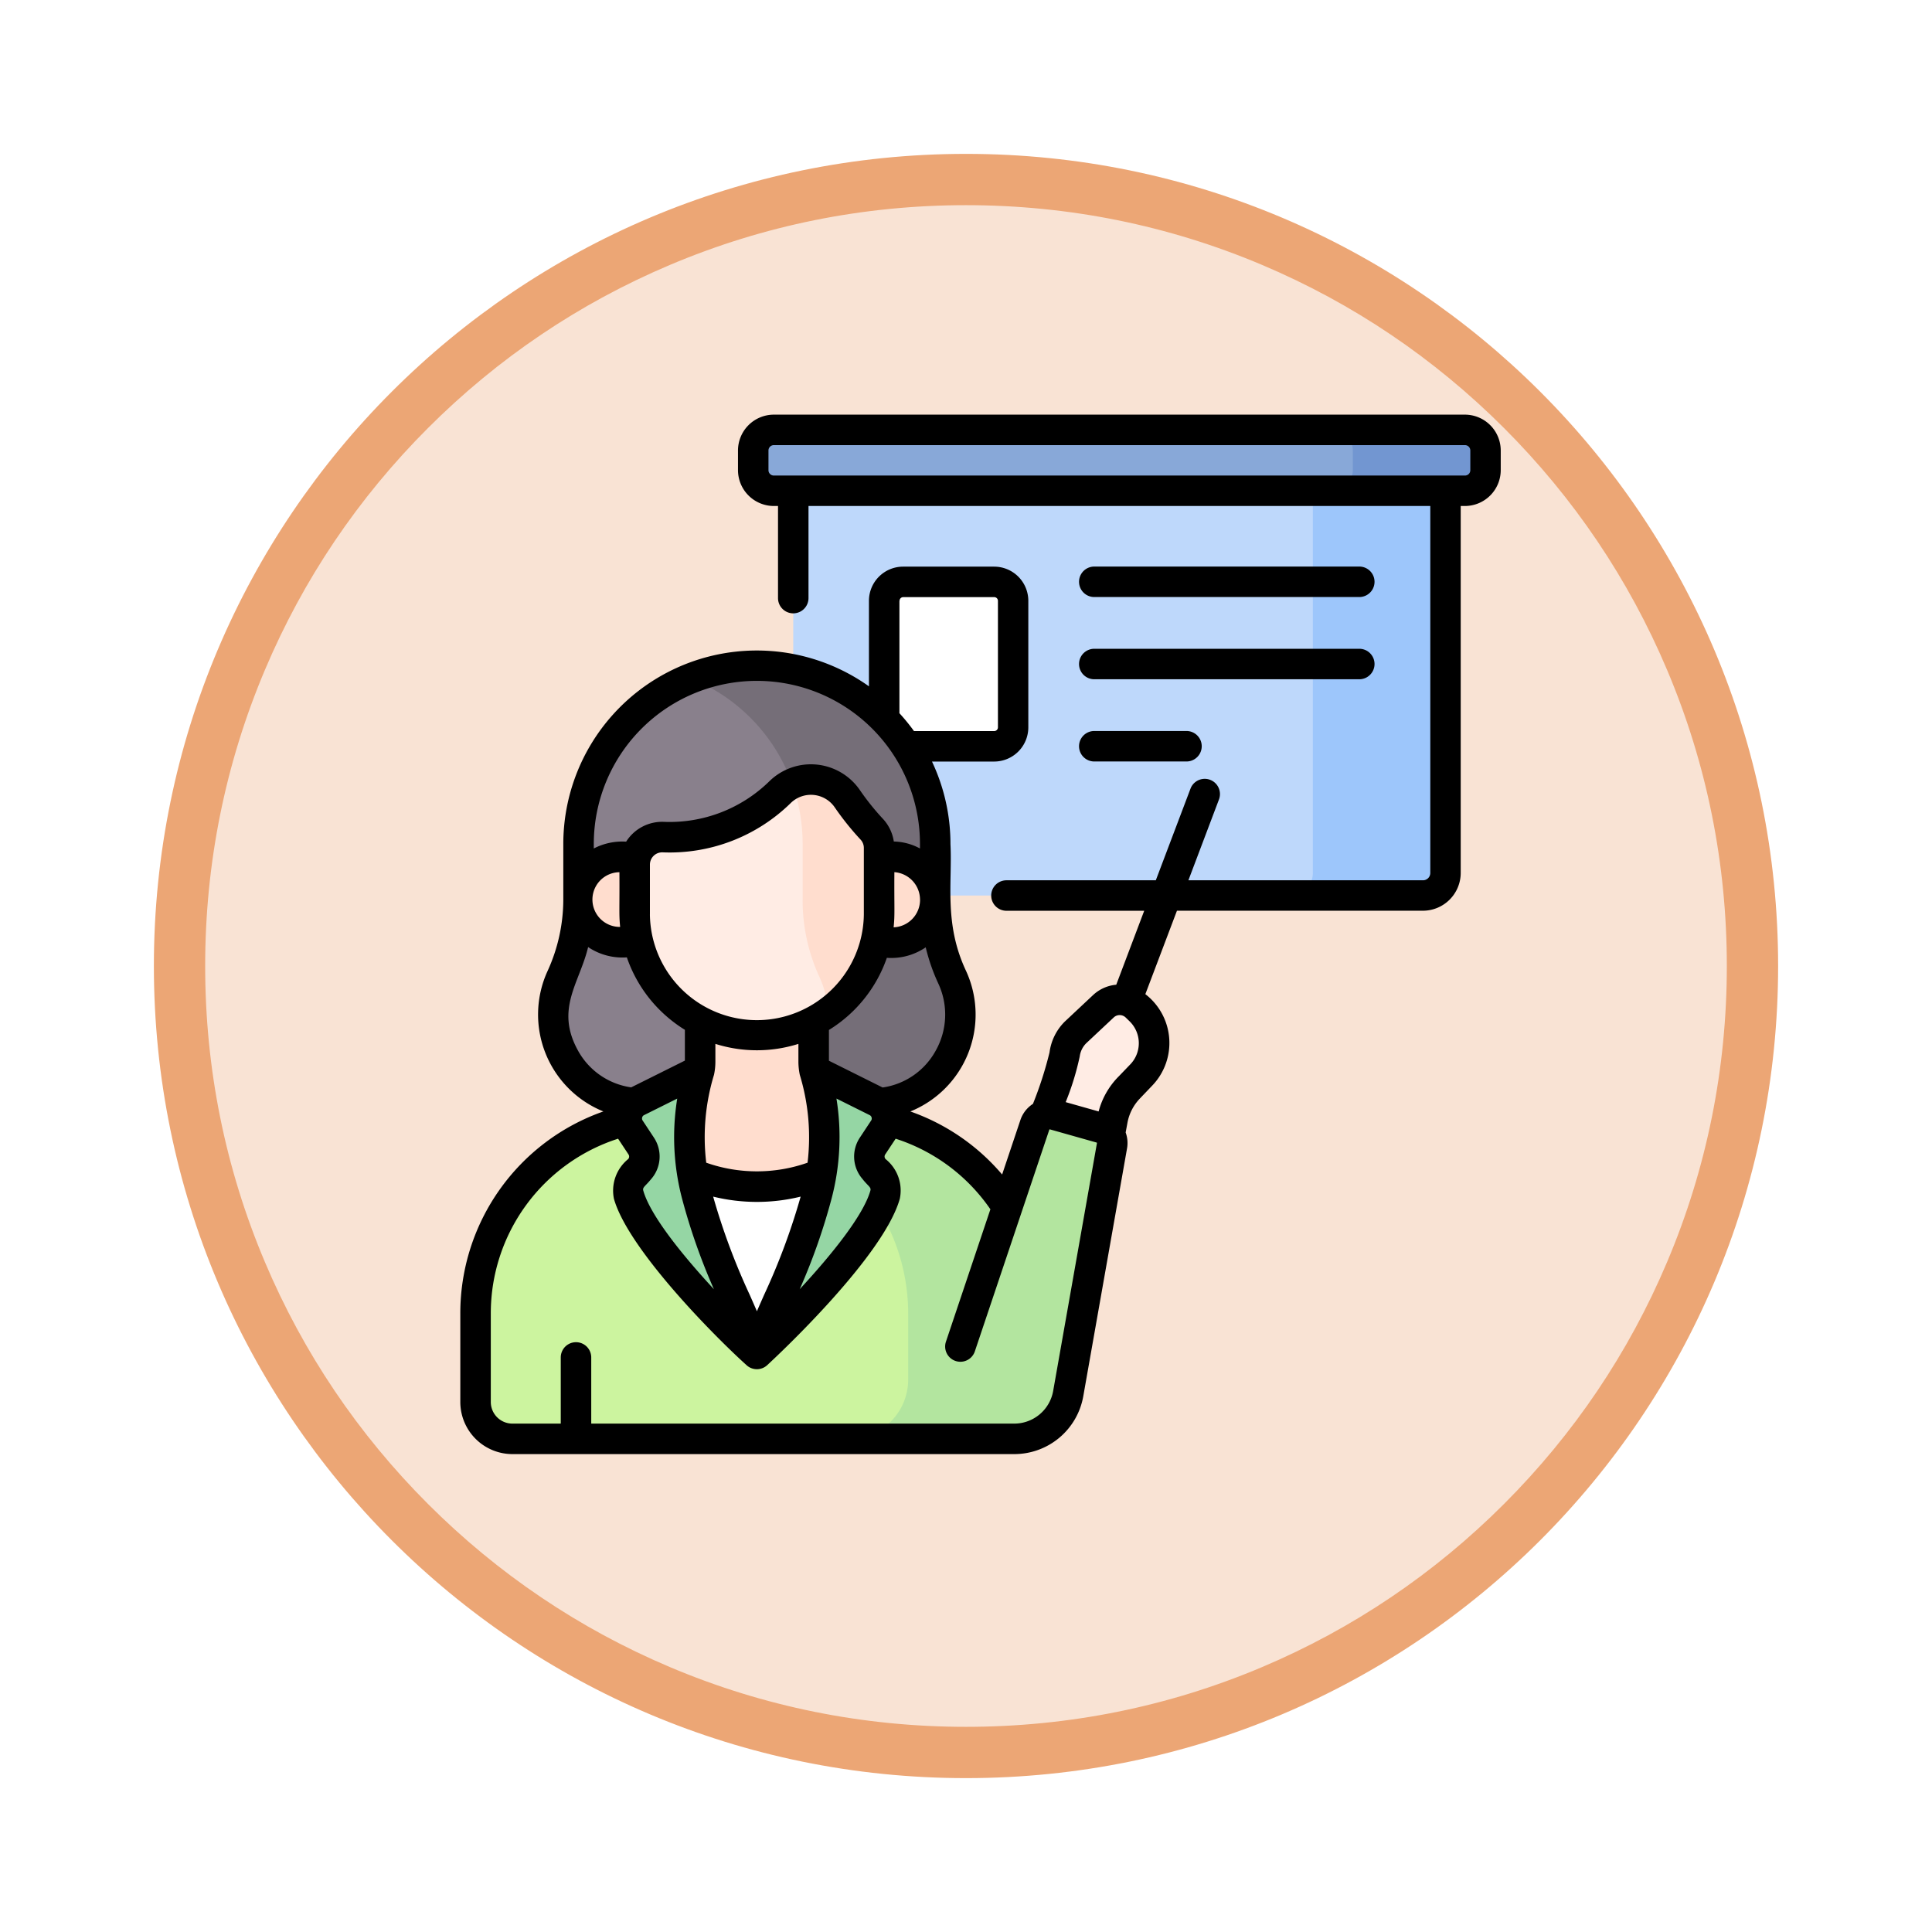 <svg xmlns="http://www.w3.org/2000/svg" xmlns:xlink="http://www.w3.org/1999/xlink" width="113" height="113" viewBox="0 0 113 113">
  <defs>
    <filter id="Trazado_982547" x="0" y="0" width="113" height="113" filterUnits="userSpaceOnUse">
      <feOffset dy="3" input="SourceAlpha"/>
      <feGaussianBlur stdDeviation="3" result="blur"/>
      <feFlood flood-opacity="0.161"/>
      <feComposite operator="in" in2="blur"/>
      <feComposite in="SourceGraphic"/>
    </filter>
  </defs>
  <g id="Grupo_1226236" data-name="Grupo 1226236" transform="translate(1292 -1574.596)">
    <g id="Grupo_1225957" data-name="Grupo 1225957" transform="translate(-1283 1580.596)">
      <g id="Grupo_1208028" data-name="Grupo 1208028">
        <g id="Grupo_1177675" data-name="Grupo 1177675" transform="translate(0 0)">
          <g id="Grupo_1176928" data-name="Grupo 1176928">
            <g id="Grupo_1172322" data-name="Grupo 1172322">
              <g id="Grupo_1164700" data-name="Grupo 1164700">
                <g id="Grupo_1160931" data-name="Grupo 1160931">
                  <g id="Grupo_1160749" data-name="Grupo 1160749">
                    <g id="Grupo_1158891" data-name="Grupo 1158891">
                      <g id="Grupo_1157406" data-name="Grupo 1157406">
                        <g id="Grupo_1155793" data-name="Grupo 1155793">
                          <g id="Grupo_1154704" data-name="Grupo 1154704">
                            <g id="Grupo_1150790" data-name="Grupo 1150790">
                              <g id="Grupo_1154214" data-name="Grupo 1154214">
                                <g id="Grupo_1152583" data-name="Grupo 1152583">
                                  <g id="Grupo_1146973" data-name="Grupo 1146973">
                                    <g id="Grupo_1146954" data-name="Grupo 1146954">
                                      <g transform="matrix(1, 0, 0, 1, -9, -6)" filter="url(#Trazado_982547)">
                                        <g id="Trazado_982547-2" data-name="Trazado 982547" transform="translate(9 6)" fill="#f9e3d4">
                                          <path d="M 47.5 93.5 C 41.289 93.5 35.265 92.284 29.595 89.886 C 24.118 87.569 19.198 84.252 14.973 80.027 C 10.748 75.802 7.431 70.882 5.114 65.405 C 2.716 59.735 1.5 53.711 1.5 47.5 C 1.5 41.289 2.716 35.265 5.114 29.595 C 7.431 24.118 10.748 19.198 14.973 14.973 C 19.198 10.748 24.118 7.431 29.595 5.114 C 35.265 2.716 41.289 1.5 47.5 1.5 C 53.711 1.5 59.735 2.716 65.405 5.114 C 70.882 7.431 75.802 10.748 80.027 14.973 C 84.252 19.198 87.569 24.118 89.886 29.595 C 92.284 35.265 93.5 41.289 93.5 47.5 C 93.5 53.711 92.284 59.735 89.886 65.405 C 87.569 70.882 84.252 75.802 80.027 80.027 C 75.802 84.252 70.882 87.569 65.405 89.886 C 59.735 92.284 53.711 93.5 47.5 93.5 Z" stroke="none"/>
                                          <path d="M 47.5 3 C 41.491 3 35.664 4.176 30.18 6.496 C 24.881 8.737 20.122 11.946 16.034 16.034 C 11.946 20.121 8.737 24.881 6.496 30.179 C 4.176 35.664 3 41.491 3 47.5 C 3 53.509 4.176 59.336 6.496 64.82 C 8.737 70.119 11.946 74.878 16.034 78.966 C 20.122 83.054 24.881 86.263 30.18 88.504 C 35.664 90.824 41.491 92 47.5 92 C 53.509 92 59.336 90.824 64.821 88.504 C 70.119 86.263 74.878 83.054 78.966 78.966 C 83.054 74.878 86.263 70.119 88.504 64.82 C 90.824 59.336 92 53.509 92 47.5 C 92 41.491 90.824 35.664 88.504 30.179 C 86.263 24.881 83.054 20.121 78.966 16.034 C 74.878 11.946 70.119 8.737 64.821 6.496 C 59.336 4.176 53.509 3 47.5 3 M 47.5 0 C 73.734 0 95 21.266 95 47.5 C 95 73.733 73.734 95 47.5 95 C 21.266 95 7.62939453125e-06 73.733 7.62939453125e-06 47.5 C 7.62939453125e-06 21.266 21.266 0 47.5 0 Z" stroke="none" fill="#eca675"/>
                                        </g>
                                      </g>
                                    </g>
                                  </g>
                                </g>
                              </g>
                            </g>
                          </g>
                        </g>
                      </g>
                    </g>
                  </g>
                </g>
              </g>
            </g>
          </g>
        </g>
      </g>
    </g>
    <g id="ensenar" transform="translate(-1265.077 1598.591)">
      <g id="Grupo_1226217" data-name="Grupo 1226217" transform="translate(33.578 34.543)">
        <path id="Trazado_1187504" data-name="Trazado 1187504" d="M286.617,298.228l.432-2.447a3.684,3.684,0,0,1,1.028-1.969l.007-.007.669-.7a2.678,2.678,0,0,0-.062-3.773l-.226-.22a1.4,1.4,0,0,0-1.935-.019l-1.629,1.527a2.235,2.235,0,0,0-.636,1.287,2.778,2.778,0,0,1-.113.515l-1.651,4.909Z" transform="translate(-282.501 -288.716)" fill="#ffece4"/>
      </g>
      <g id="Grupo_1226235" data-name="Grupo 1226235" transform="translate(0 0.257)">
        <g id="Grupo_1226233" data-name="Grupo 1226233" transform="translate(0.891 0.891)">
          <path id="Trazado_1187505" data-name="Trazado 1187505" d="M200.665,49.148H165.154a1.32,1.32,0,0,1-1.32-1.32v-24h38.151v24A1.32,1.32,0,0,1,200.665,49.148Z" transform="translate(-145.252 -21.913)" fill="#bed8fb"/>
          <path id="Trazado_1187506" data-name="Trazado 1187506" d="M409.732,23.823v24a1.32,1.32,0,0,1-1.32,1.32h7.76a1.32,1.32,0,0,0,1.32-1.32v-24Z" transform="translate(-360.759 -21.913)" fill="#9dc6fb"/>
          <path id="Trazado_1187507" data-name="Trazado 1187507" d="M215.012,92.126h-5.321a1.108,1.108,0,0,1-1.108-1.108v-7.4a1.108,1.108,0,0,1,1.108-1.108h5.321a1.108,1.108,0,0,1,1.108,1.108v7.4A1.108,1.108,0,0,1,215.012,92.126Z" transform="translate(-184.682 -73.623)" fill="#fff"/>
          <g id="Grupo_1226218" data-name="Grupo 1226218" transform="translate(4.55 13.788)">
            <path id="Trazado_1187508" data-name="Trazado 1187508" d="M68.119,137.444V134.19a10.43,10.43,0,0,0-20.861,0v3.254a10.687,10.687,0,0,1-.971,4.5l-.027.059a5.208,5.208,0,0,0,3.988,7.322,7.5,7.5,0,0,0,1.02.07H64.109a7.481,7.481,0,0,0,1.02-.07A5.207,5.207,0,0,0,69.118,142l-.027-.059a10.685,10.685,0,0,1-.971-4.5Z" transform="translate(-45.783 -123.76)" fill="#89808c"/>
          </g>
          <path id="Trazado_1187509" data-name="Trazado 1187509" d="M128.619,142l-.027-.059a10.687,10.687,0,0,1-.971-4.5v-3.254a10.436,10.436,0,0,0-14.308-9.685,10.433,10.433,0,0,1,6.553,9.685v3.254a10.686,10.686,0,0,0,.971,4.5l.027.059a5.208,5.208,0,0,1-3.988,7.322,7.5,7.5,0,0,1-1.02.07h7.755a7.483,7.483,0,0,0,1.02-.07A5.208,5.208,0,0,0,128.619,142Z" transform="translate(-100.734 -109.973)" fill="#756e78"/>
          <g id="Grupo_1226232" data-name="Grupo 1226232">
            <g id="Grupo_1226220" data-name="Grupo 1226220" transform="translate(16.241 0)">
              <g id="Grupo_1226219" data-name="Grupo 1226219">
                <path id="Trazado_1187510" data-name="Trazado 1187510" d="M185.769,11.319H145.342a1.2,1.2,0,0,1-1.2-1.2V8.96a1.2,1.2,0,0,1,1.2-1.2h40.426a1.2,1.2,0,0,1,1.2,1.2v1.156A1.2,1.2,0,0,1,185.769,11.319Z" transform="translate(-144.139 -7.757)" fill="#88a8d8"/>
              </g>
            </g>
            <path id="Trazado_1187511" data-name="Trazado 1187511" d="M436.85,7.757h-7.76a1.2,1.2,0,0,1,1.2,1.2v1.156a1.2,1.2,0,0,1-1.2,1.2h7.76a1.2,1.2,0,0,0,1.2-1.2V8.96A1.2,1.2,0,0,0,436.85,7.757Z" transform="translate(-378.98 -7.757)" fill="#7296d1"/>
            <g id="Grupo_1226231" data-name="Grupo 1226231" transform="translate(0 24.965)">
              <path id="Trazado_1187512" data-name="Trazado 1187512" d="M44.067,289.478l-2.732-.772a.919.919,0,0,0-1.122.592L38.6,294.105a11.636,11.636,0,0,0-7.636-5.2l-1.079-.208a3.189,3.189,0,0,1-2.607-2.96c0-.049,0-.1,0-.147v-4.44H20.635v4.44c0,.049,0,.1,0,.147a3.189,3.189,0,0,1-2.608,2.96l-1.079.208A11.646,11.646,0,0,0,7.5,300.34v5.17a2.155,2.155,0,0,0,2.155,2.155H39a3.208,3.208,0,0,0,3.159-2.65l2.559-14.492a.92.92,0,0,0-.655-1.045Z" transform="translate(-7.5 -273.618)" fill="#ccf49f"/>
              <path id="Trazado_1187513" data-name="Trazado 1187513" d="M137.839,289.478l-2.732-.772a.919.919,0,0,0-1.122.592l-1.614,4.807a11.636,11.636,0,0,0-7.636-5.2l-1.079-.208a3.189,3.189,0,0,1-2.607-2.96c0-.049,0-.1,0-.147v-4.44h-6.638v4.44c0,.049,0,.1,0,.147a3.068,3.068,0,0,1-.483,1.523,3.252,3.252,0,0,0,2.125,1.437l1.079.208a11.646,11.646,0,0,1,9.445,11.437v3.86a3.465,3.465,0,0,1-3.465,3.465h9.67a3.208,3.208,0,0,0,3.159-2.65l2.559-14.492A.919.919,0,0,0,137.839,289.478Z" transform="translate(-101.273 -273.618)" fill="#b3e59f"/>
              <g id="Grupo_1226221" data-name="Grupo 1226221" transform="translate(12.112 7.53)">
                <path id="Trazado_1187514" data-name="Trazado 1187514" d="M117.819,287.619a3.088,3.088,0,0,1-.751-1.883c0-.049,0-.1,0-.147v-4.44h-6.638v4.44q0,.074,0,.147a3.087,3.087,0,0,1-.751,1.883,14.685,14.685,0,0,0-.078,5.152,10.831,10.831,0,0,0,8.3,0A14.674,14.674,0,0,0,117.819,287.619Z" transform="translate(-109.404 -281.149)" fill="#ffddce"/>
              </g>
              <g id="Grupo_1226229" data-name="Grupo 1226229" transform="translate(6.024)">
                <g id="Grupo_1226228" data-name="Grupo 1226228">
                  <g id="Grupo_1226227" data-name="Grupo 1226227">
                    <g id="Grupo_1226225" data-name="Grupo 1226225" transform="translate(6.66 18.542)">
                      <g id="Grupo_1226224" data-name="Grupo 1226224">
                        <g id="Grupo_1226223" data-name="Grupo 1226223">
                          <g id="Grupo_1226222" data-name="Grupo 1226222">
                            <path id="Trazado_1187515" data-name="Trazado 1187515" d="M114.472,375.015c1.156,4.4,2.738,6.789,3.512,9.321.774-2.533,2.356-4.925,3.512-9.321.106-.4.191-.811.258-1.221a9.836,9.836,0,0,1-7.54,0c.067.41.152.817.258,1.221Z" transform="translate(-114.214 -373.794)" fill="#fff"/>
                          </g>
                        </g>
                      </g>
                    </g>
                    <g id="Grupo_1226226" data-name="Grupo 1226226">
                      <path id="Trazado_1187516" data-name="Trazado 1187516" d="M197.83,217.8h-1.78v3.4a7.2,7.2,0,0,1-.211,1.622h1.991a2.51,2.51,0,0,0,0-5.019Z" transform="translate(-179.477 -217.797)" fill="#ffddce"/>
                      <path id="Trazado_1187517" data-name="Trazado 1187517" d="M62.455,221.255v-2.928a1.6,1.6,0,0,1,.065-.45H60.678a2.495,2.495,0,1,0,0,4.99h1.987A7.161,7.161,0,0,1,62.455,221.255Z" transform="translate(-58.183 -217.867)" fill="#ffddce"/>
                    </g>
                  </g>
                </g>
              </g>
              <g id="Grupo_1226230" data-name="Grupo 1226230" transform="translate(8.844 12.506)">
                <path id="Trazado_1187518" data-name="Trazado 1187518" d="M86.155,323.01l-3.63,1.809a1.112,1.112,0,0,0-.431,1.609l.661,1a1.112,1.112,0,0,1-.1,1.355l-.4.446a1.113,1.113,0,0,0-.242,1.043c.9,3.215,7.5,9.319,7.5,9.319-.774-2.533-2.356-4.924-3.512-9.321A13.343,13.343,0,0,1,86.155,323.01Z" transform="translate(-81.909 -323.01)" fill="#95d6a4"/>
                <path id="Trazado_1187519" data-name="Trazado 1187519" d="M149.3,323.01l3.63,1.809a1.112,1.112,0,0,1,.431,1.609l-.661,1a1.112,1.112,0,0,0,.1,1.355l.4.446a1.113,1.113,0,0,1,.242,1.043c-.9,3.215-7.5,9.319-7.5,9.319.774-2.533,2.356-4.924,3.512-9.321A13.343,13.343,0,0,0,149.3,323.01Z" transform="translate(-138.324 -323.01)" fill="#95d6a4"/>
              </g>
            </g>
          </g>
        </g>
        <path id="Trazado_1187520" data-name="Trazado 1187520" d="M99.666,182.737a15.515,15.515,0,0,1-1.423-1.774,2.581,2.581,0,0,0-3.937-.4,9.24,9.24,0,0,1-6.48,2.641q-.178,0-.354-.007A1.609,1.609,0,0,0,85.8,184.8v2.928a7.149,7.149,0,0,0,14.3,0v-3.9A1.6,1.6,0,0,0,99.666,182.737Z" transform="translate(-75.6 -158.485)" fill="#ffece4"/>
        <path id="Trazado_1187521" data-name="Trazado 1187521" d="M168.388,183.829a1.6,1.6,0,0,0-.427-1.091,15.5,15.5,0,0,1-1.423-1.774,2.59,2.59,0,0,0-3.232-.892,10.411,10.411,0,0,1,.61,3.524v3.254a10.687,10.687,0,0,0,.971,4.5l.027.059a5.189,5.189,0,0,1,.471,2.038,7.141,7.141,0,0,0,3-5.714Z" transform="translate(-143.894 -158.486)" fill="#ffddce"/>
        <g id="Grupo_1226234" data-name="Grupo 1226234" transform="translate(0 0)">
          <path id="Trazado_1187522" data-name="Trazado 1187522" d="M305.355,76.79h15.5a.891.891,0,0,0,0-1.783h-15.5a.891.891,0,0,0,0,1.783Z" transform="translate(-268.275 -66.122)"/>
          <path id="Trazado_1187523" data-name="Trazado 1187523" d="M305.355,117.251h15.5a.891.891,0,0,0,0-1.783h-15.5a.891.891,0,0,0,0,1.783Z" transform="translate(-268.275 -101.774)"/>
          <path id="Trazado_1187524" data-name="Trazado 1187524" d="M305.355,157.711h5.393a.891.891,0,1,0,0-1.783h-5.393a.891.891,0,0,0,0,1.783Z" transform="translate(-268.275 -137.425)"/>
          <path id="Trazado_1187525" data-name="Trazado 1187525" d="M58.762.257H18.336a2.1,2.1,0,0,0-2.095,2.095V3.507A2.1,2.1,0,0,0,18.336,5.6h.246v5.387a.891.891,0,1,0,1.783,0V5.6H56.733V27.063a.429.429,0,0,1-.429.429H42.585l1.8-4.761A.891.891,0,0,0,42.72,22.1l-2.041,5.392H31.943a.891.891,0,0,0,0,1.783H40L38.365,33.6A2.282,2.282,0,0,0,37,34.214L35.372,35.74l-.021.02a3.109,3.109,0,0,0-.889,1.8,22.254,22.254,0,0,1-.969,3.009,1.806,1.806,0,0,0-.734.944L31.69,44.7a12.447,12.447,0,0,0-5.368-3.687,6.114,6.114,0,0,0,3.267-8.2l-.031-.067c-1.275-2.748-.774-5.1-.89-7.375a11.254,11.254,0,0,0-1.081-4.824h3.635a2,2,0,0,0,2-2v-7.4a2,2,0,0,0-2-2H25.9a2,2,0,0,0-2,2v5A11.317,11.317,0,0,0,6.024,25.367v3.254A10.071,10.071,0,0,1,5.1,32.806a6.115,6.115,0,0,0,3.268,8.206A12.506,12.506,0,0,0,0,52.836v5.17a3.05,3.05,0,0,0,3.047,3.047H32.4a4.094,4.094,0,0,0,4.037-3.387l2.559-14.492a1.808,1.808,0,0,0-.081-.932l.1-.541a2.776,2.776,0,0,1,.778-1.491L39.8,40.2l.01-.01.669-.7a3.6,3.6,0,0,0-.412-5.338l1.848-4.88H56.3a2.214,2.214,0,0,0,2.212-2.212V5.6h.246a2.1,2.1,0,0,0,2.095-2.095V2.352A2.1,2.1,0,0,0,58.762.257ZM27.939,33.49l.026.057a4.3,4.3,0,0,1-.15,3.892A4.225,4.225,0,0,1,24.7,39.611l-3.14-1.565v-1.8a8.056,8.056,0,0,0,3.388-4.219,3.581,3.581,0,0,0,2.273-.614A11.165,11.165,0,0,0,27.939,33.49Zm-4.4,11.494c.319.4.5.461.447.653-.411,1.465-2.3,3.79-4.135,5.771a35.865,35.865,0,0,0,1.864-5.3A14.147,14.147,0,0,0,22,40.259l1.941.967a.215.215,0,0,1,.115.14.228.228,0,0,1,.007.074v.011a.215.215,0,0,1-.035.094l-.661,1a2,2,0,0,0,.177,2.441ZM11.325,42.543l-.661-1a.215.215,0,0,1-.035-.093v-.013a.231.231,0,0,1,.007-.073.217.217,0,0,1,.067-.109l0,0a.22.22,0,0,1,.043-.028l1.941-.967a14.149,14.149,0,0,0,.281,5.844,35.866,35.866,0,0,0,1.864,5.305C13,49.428,11.112,47.1,10.7,45.637c-.054-.192.13-.26.447-.653a2,2,0,0,0,.177-2.441Zm3.511-3.665a3.686,3.686,0,0,0,.083-.794V37.06a8.072,8.072,0,0,0,4.856,0v1.024a3.8,3.8,0,0,0,.083.794,12.513,12.513,0,0,1,.452,5.132,8.936,8.936,0,0,1-5.926,0A12.511,12.511,0,0,1,14.835,38.878Zm-3.746-9.384V26.573a.718.718,0,0,1,.749-.715,10.112,10.112,0,0,0,7.491-2.888,1.689,1.689,0,0,1,2.578.269,16.437,16.437,0,0,0,1.505,1.876.71.71,0,0,1,.189.485v3.894a6.257,6.257,0,0,1-12.513,0Zm3.7,16.5a10.743,10.743,0,0,0,5.116,0,38.55,38.55,0,0,1-2.141,5.752c-.142.322-.282.638-.417.952-.135-.314-.275-.63-.417-.952A38.543,38.543,0,0,1,14.788,45.989Zm12.1-17.357a1.613,1.613,0,0,1-1.546,1.606c.08-.764.03-1.073.044-3.227a1.619,1.619,0,0,1,1.5,1.6v.01s0,.007,0,.01Zm-1.2-17.49a.217.217,0,0,1,.217-.217h5.321a.217.217,0,0,1,.217.217v7.4a.217.217,0,0,1-.217.217H26.534a11.406,11.406,0,0,0-.851-1.044V11.142ZM7.807,25.367a9.539,9.539,0,1,1,19.078,0v.264a3.379,3.379,0,0,0-1.53-.407A2.482,2.482,0,0,0,24.72,23.9h0a14.648,14.648,0,0,1-1.342-1.672,3.473,3.473,0,0,0-5.295-.535,8.338,8.338,0,0,1-6.177,2.381A2.488,2.488,0,0,0,9.7,25.232a3.62,3.62,0,0,0-1.893.4Zm1.542,4.852a1.6,1.6,0,0,1-.043-3.2c.014,2.181-.034,2.445.043,3.2Zm-2.473,7.22c-1.336-2.43.093-3.928.6-6.041A3.594,3.594,0,0,0,9.741,32a8.01,8.01,0,0,0,1.96,3.113,8.092,8.092,0,0,0,1.434,1.125v1.8l-3.14,1.565A4.224,4.224,0,0,1,6.876,37.439Zm27.8,19.917A2.314,2.314,0,0,1,32.4,59.27H7.658V55.4a.891.891,0,0,0-1.783,0V59.27H3.047a1.265,1.265,0,0,1-1.264-1.264v-5.17a10.727,10.727,0,0,1,7.445-10.23l.61.922a.221.221,0,0,1-.019.269,2.375,2.375,0,0,0-.834,2.323C9.795,49,14.691,54,16.749,55.859a.891.891,0,0,0,1.2-.007c.695-.642,6.812-6.372,7.756-9.733a2.351,2.351,0,0,0-.834-2.323.221.221,0,0,1-.019-.269l.61-.921a10.693,10.693,0,0,1,5.542,4.129l-2.6,7.743a.891.891,0,1,0,1.69.567L34.45,42.078a.028.028,0,0,1,.034-.018l2.732.772a.028.028,0,0,1,.02.032Zm4.512-19.1-.662.689a4.544,4.544,0,0,0-1.192,2.067l-1.927-.545a15.893,15.893,0,0,0,.822-2.673,1.34,1.34,0,0,1,.374-.766l1.616-1.515a.507.507,0,0,1,.7.007l.226.22A1.789,1.789,0,0,1,39.188,38.257ZM59.074,3.507a.312.312,0,0,1-.312.312H18.336a.312.312,0,0,1-.312-.312V2.352a.312.312,0,0,1,.312-.312H58.762a.312.312,0,0,1,.312.312Z" transform="translate(0 -0.257)"/>
        </g>
      </g>
    </g>
  </g>
</svg>
